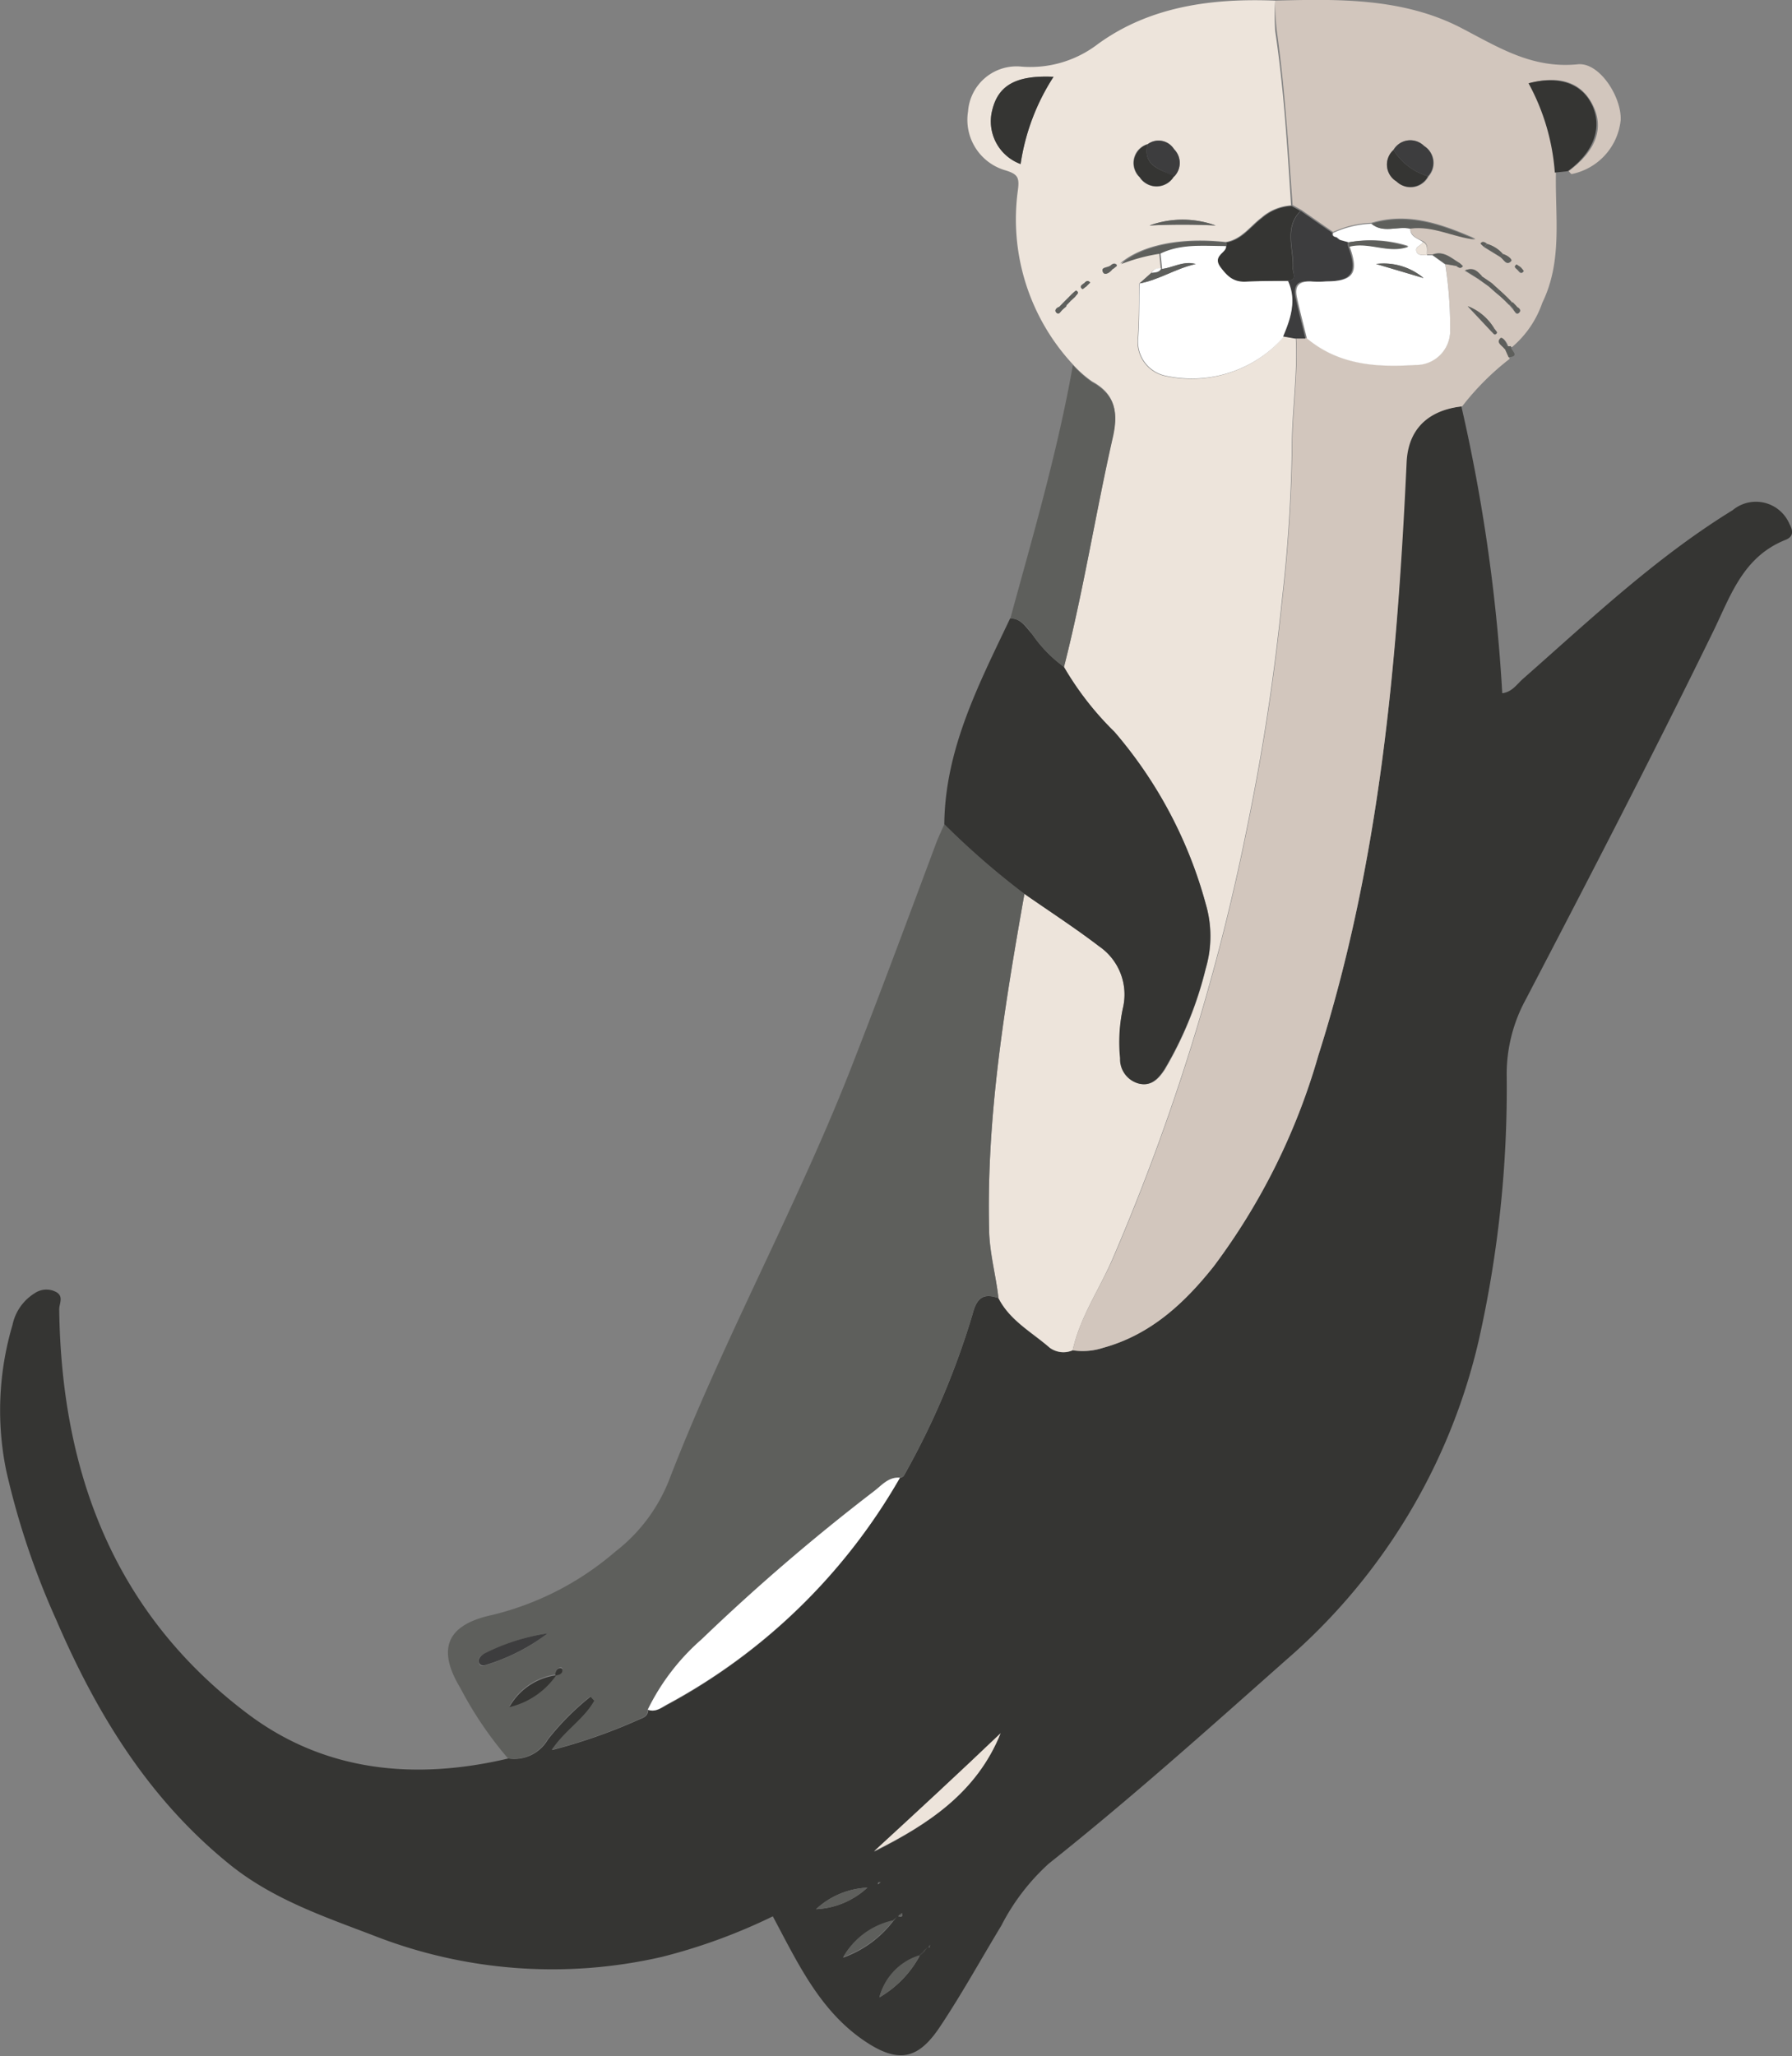 <svg id="Layer_1" data-name="Layer 1" xmlns="http://www.w3.org/2000/svg" viewBox="0 0 113.18 129.84"><rect x="0" y="0" width="113.18" height="129.84" fill="#808080" stroke="none"/><defs><style>.cls-1{fill:#353533;}.cls-2{fill:#ede4db;}.cls-3{fill:#d2c6bd;}.cls-4{fill:#5e5f5c;}.cls-5{fill:#fff;}.cls-6{fill:#3d3d3e;}</style></defs><title>nutria</title><path class="cls-1" d="M106.76,32a108.39,108.39,0,0,1,2.58,18.11c.63-.08.93-.58,1.32-.92,4.25-3.74,8.37-7.65,13.23-10.64a2.3,2.3,0,0,1,3.59.87c.27.49.22.81-.24,1-2.77,1.1-3.51,3.65-4.68,6-3.78,7.73-7.74,15.37-11.72,23a9.84,9.84,0,0,0-1.22,4.71A72.5,72.5,0,0,1,107.85,91,38,38,0,0,1,95.7,111.15c-4.93,4.37-9.84,8.77-15,12.87a13.78,13.78,0,0,0-3,3.92c-1.29,2.13-2.49,4.31-3.87,6.38s-2.63,2.37-4.84.85c-2.77-1.91-4.14-4.86-5.72-7.82a36,36,0,0,1-7,2.56A30.91,30.91,0,0,1,38,128.54c-3.15-1.2-6.31-2.28-9-4.44-5.14-4.14-8.44-9.55-11-15.5a49.55,49.55,0,0,1-3.15-9.41A19,19,0,0,1,15.25,90a3.09,3.09,0,0,1,1.4-2A1.31,1.31,0,0,1,18,87.92c.51.28.19.74.2,1.12.14,10.31,3.5,19.21,11.93,25.54,4.86,3.65,10.56,4.19,16.44,2.8a2.45,2.45,0,0,0,2.5-1.2,16.47,16.47,0,0,1,2.7-2.71l.25.27c-.64,1.16-1.84,1.85-2.69,3.11a34.54,34.54,0,0,0,5.48-1.92c.32-.13.59-.22.59-.63.45.17.81-.09,1.16-.28A37.32,37.32,0,0,0,71.3,99.65c.08,0,.2-.05.24-.11a49.56,49.56,0,0,0,4.35-10.23c.26-1,.67-1.34,1.63-1,.72,1.42,2.1,2.16,3.24,3.14a1.47,1.47,0,0,0,1.45.16,4.13,4.13,0,0,0,1.91-.16c3-.82,5.14-2.81,7-5.15A41,41,0,0,0,97.72,73c3.88-12.19,5-24.8,5.53-37.48C103.34,33.47,104.53,32.22,106.76,32Zm-33.95,97.6.27-.29.1,0s0,0,0-.08l-.12.13-.29.26-.28.27A3.74,3.74,0,0,0,70,132.47a6.72,6.72,0,0,0,2.55-2.63Zm-1.67-2.23c.1-.06.38.13.29-.2l-.28.21-.29.26a4.83,4.83,0,0,0-3.15,2.32,6.88,6.88,0,0,0,3.16-2.3Zm6.52-11.55c-2.62,2.54-5.31,5-8,7.46C73.08,121.55,76.16,119.52,77.66,115.78ZM66,126.9a5.12,5.12,0,0,0,3.24-1.36A5.09,5.09,0,0,0,66,126.9Zm4-1.71s-.07,0-.09.06a.18.18,0,0,0,0,.08l.14-.1Z" transform="translate(-14.46 -6.33)"/><path class="cls-2" d="M82.21,91.6a1.47,1.47,0,0,1-1.45-.16c-1.14-1-2.52-1.72-3.24-3.14-.16-1.45-.56-2.87-.59-4.35-.17-7.15,1-14.16,2.23-21.17,1.58,1.1,3.2,2.15,4.73,3.32A3.69,3.69,0,0,1,85.38,70a10.15,10.15,0,0,0-.14,3.16,1.59,1.59,0,0,0,1.11,1.58c.82.24,1.3-.28,1.69-.88a23.36,23.36,0,0,0,2.58-6.37,7.19,7.19,0,0,0,0-4.06,27.85,27.85,0,0,0-5.76-10.87,19.33,19.33,0,0,1-3.2-4.11c1.23-4.82,2-9.72,3.08-14.57.34-1.51.17-2.66-1.3-3.46a7,7,0,0,1-1.23-1.09,13.46,13.46,0,0,1-3.46-11c.1-.78,0-1-.78-1.24a3.32,3.32,0,0,1-2.37-3.72A3.07,3.07,0,0,1,79,10.54a7,7,0,0,0,4.79-1.42C87.07,6.73,91,6.21,95,6.37A15.45,15.45,0,0,0,95,8.3c.55,3.66.77,7.36,1,11a3.13,3.13,0,0,0-1.86.76c-.73.55-1.27,1.39-2.27,1.55-2.8-.31-5.31.18-6.67,1.36a11.37,11.37,0,0,1,2.47-.66l.1,1,0,0a.54.54,0,0,0-.62.27l-.75.67c0,1.14,0,2.29-.08,3.43a2.2,2.2,0,0,0,1.79,2.41,7.72,7.72,0,0,0,7.45-2.52l.74.13c.12,2.3-.25,4.59-.25,6.88a95.75,95.75,0,0,1-.64,9.74,139.92,139.92,0,0,1-2.16,14.1,137.22,137.22,0,0,1-8.53,27.42C83.9,87.75,82.67,89.51,82.21,91.6Zm-.4-66,.27-.28.3-.28c.09-.12.29-.23.05-.37,0,0-.16.12-.24.19l-.28.28-.28.28-.27.28c-.2.06-.32.23-.17.37s.26-.1.37-.19Zm1.11-1.39c-.1.1-.33.18-.1.36,0,0,.18-.12.27-.19s.23-.21.22-.22C83.16,24,83,24.12,82.92,24.23Zm1.66-1.11c-.17.14-.65.08-.44.43.12.19.46,0,.61-.26l.26-.21C84.85,22.89,84.71,23,84.58,23.12Zm2.35-7.67a1.24,1.24,0,0,0-.49,2.1,1.27,1.27,0,0,0,2.17-.06,1.22,1.22,0,0,0,0-1.73A1.15,1.15,0,0,0,86.93,15.45ZM81,11.18c-2.37-.11-3.49.54-3.87,2.1a2.87,2.87,0,0,0,1.79,3.41A13.82,13.82,0,0,1,81,11.18Zm10.24,9.39a6.13,6.13,0,0,0-4.18,0A41.6,41.6,0,0,1,91.24,20.57Z" transform="translate(-14.46 -6.33)"/><path class="cls-3" d="M82.21,91.6c.46-2.09,1.69-3.85,2.54-5.78A137.22,137.22,0,0,0,93.28,58.4a139.92,139.92,0,0,0,2.16-14.1,95.75,95.75,0,0,0,.64-9.74c0-2.29.37-4.58.25-6.88l.67,0c2,1.68,4.39,1.84,6.84,1.68a2.16,2.16,0,0,0,2.21-2.26,25.43,25.43,0,0,0-.31-4.09l.71.12c.13.1.26.21.4,0a1.85,1.85,0,0,0-.23-.21c-.52-.31-1-.79-1.69-.52l-.34,0c0-.3.11-.65-.26-.84s-.79-.31-.8-.84c1.45-.2,2.72.56,4.12.68-2.1-.91-4.21-1.7-6.57-1a6.32,6.32,0,0,0-2.42.58l-2-1.39-.56-.31c-.27-3.68-.49-7.38-1-11A15.45,15.45,0,0,1,95,6.37c4-.11,8.07-.17,11.72,1.71,2.37,1.23,4.49,2.6,7.39,2.31,1.37-.14,2.77,2.06,2.71,3.52a3.88,3.88,0,0,1-3.09,3.41c-.06,0-.13-.12-.2-.18,1.74-1.28,2.27-2.73,1.52-4.2s-2.15-1.85-4-1.35a13.82,13.82,0,0,1,1.68,5.64c-.06,2.76.43,5.58-.86,8.22a6.39,6.39,0,0,1-1.9,2.79,1,1,0,0,1-.24,0c-.06-.25-.32-.61-.43-.51-.32.3.12.47.26.7l.25.56a16.7,16.7,0,0,0-3,3c-2.23.26-3.42,1.51-3.51,3.55C102.71,48.19,101.6,60.8,97.72,73a41,41,0,0,1-6.6,13.3c-1.86,2.34-4,4.33-7,5.15A4.13,4.13,0,0,1,82.21,91.6Zm27.57-66,.26.3c.1.11.18.36.36.19s0-.31-.18-.38l-.27-.28-.27-.28-.28-.27-.29-.26-.44-.4-.66-.45c-.25-.24-.47-.58-1.05-.35l.86.53.66.47.44.39.3.25.28.26Zm.72-2.38c-.09-.06-.23-.19-.26-.17-.23.16,0,.24.08.35s.21.29.37.07C110.71,23.43,110.57,23.29,110.5,23.2Zm-1.29-.66c.22.15.39.59.69.27.1-.11-.25-.37-.51-.44a2.1,2.1,0,0,0-1-.64c-.13-.1-.26-.21-.4,0l.23.21Zm-.55,4.72c.11.08.19.31.35.08,0,0-.11-.17-.17-.26a3.36,3.36,0,0,0-1.68-1.42ZM102.47,15.8a1.24,1.24,0,0,0,.21,2,1.26,1.26,0,0,0,2-.32,1.26,1.26,0,0,0-.26-1.92A1.23,1.23,0,0,0,102.47,15.8Z" transform="translate(-14.46 -6.33)"/><path class="cls-4" d="M79.16,62.78c-1.24,7-2.4,14-2.23,21.17,0,1.48.43,2.9.59,4.35-1-.33-1.37,0-1.63,1a49.56,49.56,0,0,1-4.35,10.23c0,.06-.16.07-.24.11-.74-.06-1.16.5-1.66.87a128.92,128.92,0,0,0-10.87,9.34,14.12,14.12,0,0,0-3.4,4.44c0,.41-.27.5-.59.63a34.54,34.54,0,0,1-5.48,1.92c.85-1.26,2.05-1.95,2.69-3.11l-.25-.27a16.47,16.47,0,0,0-2.7,2.71,2.45,2.45,0,0,1-2.5,1.2,23.52,23.52,0,0,1-3-4.43c-1.49-2.46-.89-4,2-4.62a18.58,18.58,0,0,0,7.78-4,10.6,10.6,0,0,0,3.41-4.55C60.22,90.72,65,82.15,68.49,73.06c1.75-4.5,3.42-9,5.12-13.55.15-.38.33-.75.49-1.13A49.23,49.23,0,0,0,79.16,62.78Zm-29.65,49.3a4,4,0,0,0-2.88,2,5,5,0,0,0,2.95-2c.2,0,.43-.08.41-.37,0,0-.05-.08-.09-.09C49.62,111.66,49.57,111.87,49.51,112.08Zm-.46-2.6a13.05,13.05,0,0,0-4,1.29c-.19.11-.41.24-.36.52s.24.27.42.21A12.54,12.54,0,0,0,49.05,109.48Z" transform="translate(-14.46 -6.33)"/><path class="cls-1" d="M79.16,62.78a49.23,49.23,0,0,1-5.06-4.4c.05-4.77,2.2-8.87,4.16-13,.69,0,1,.57,1.39,1a8.55,8.55,0,0,0,2,2.06,19.33,19.33,0,0,0,3.2,4.11,27.85,27.85,0,0,1,5.76,10.87,7.19,7.19,0,0,1,0,4.06A23.36,23.36,0,0,1,88,73.86c-.39.6-.87,1.12-1.69.88a1.59,1.59,0,0,1-1.11-1.58A10.15,10.15,0,0,1,85.38,70a3.69,3.69,0,0,0-1.49-3.9C82.36,64.93,80.74,63.88,79.16,62.78Z" transform="translate(-14.46 -6.33)"/><path class="cls-4" d="M81.66,48.45a8.55,8.55,0,0,1-2-2.06c-.35-.47-.7-1-1.39-1,1.45-5.31,3-10.6,3.95-16a7,7,0,0,0,1.23,1.09c1.47.8,1.64,1.95,1.3,3.46C83.66,38.73,82.89,43.63,81.66,48.45Z" transform="translate(-14.46 -6.33)"/><path class="cls-1" d="M112.66,17.23A13.82,13.82,0,0,0,111,11.59c1.88-.5,3.35,0,4,1.35s.22,2.92-1.52,4.2Z" transform="translate(-14.46 -6.33)"/><path class="cls-4" d="M109.66,28.19a1,1,0,0,0,.24,0c-.11.22.65.64-.16.7l-.25-.56A1.54,1.54,0,0,0,109.66,28.19Z" transform="translate(-14.46 -6.33)"/><path class="cls-5" d="M55.37,114.3a14.12,14.12,0,0,1,3.4-4.44,128.92,128.92,0,0,1,10.87-9.34c.5-.37.92-.93,1.66-.87A37.32,37.32,0,0,1,56.53,114C56.18,114.21,55.82,114.47,55.37,114.3Z" transform="translate(-14.46 -6.33)"/><path class="cls-2" d="M77.66,115.78c-1.5,3.74-4.58,5.77-8,7.46C72.35,120.77,75,118.32,77.66,115.78Z" transform="translate(-14.46 -6.33)"/><path class="cls-4" d="M70.87,127.62a6.88,6.88,0,0,1-3.16,2.3,4.83,4.83,0,0,1,3.15-2.32Z" transform="translate(-14.46 -6.33)"/><path class="cls-4" d="M72.54,129.84A6.72,6.72,0,0,1,70,132.47a3.74,3.74,0,0,1,2.52-2.66Z" transform="translate(-14.46 -6.33)"/><path class="cls-4" d="M66,126.9a5.09,5.09,0,0,1,3.24-1.36A5.12,5.12,0,0,1,66,126.9Z" transform="translate(-14.46 -6.33)"/><path class="cls-4" d="M70,125.19l.1,0-.14.1a.18.18,0,0,1,0-.08S70,125.21,70,125.19Z" transform="translate(-14.46 -6.33)"/><path class="cls-4" d="M71.15,127.34l.28-.21c.09.33-.19.14-.29.2Z" transform="translate(-14.46 -6.33)"/><path class="cls-4" d="M73.08,129.28l.12-.13s0,.06,0,.08l-.1,0Z" transform="translate(-14.46 -6.33)"/><path class="cls-4" d="M72.79,129.54l.29-.26h0l-.27.29Z" transform="translate(-14.46 -6.33)"/><path class="cls-4" d="M72.51,129.81l.28-.27,0,0-.27.28Z" transform="translate(-14.46 -6.33)"/><path class="cls-4" d="M70.86,127.6l.29-.26h0l-.27.29Z" transform="translate(-14.46 -6.33)"/><path class="cls-5" d="M95.59,27.55a7.72,7.72,0,0,1-7.45,2.52,2.2,2.2,0,0,1-1.79-2.41c.08-1.14.06-2.29.08-3.43C87.66,24,88.73,23.28,90,23c-.79-.22-1.43.23-2.14.31l-.1-1c1.34-.65,2.77-.45,4.18-.48,0,.48-.91.59-.34,1.35.44.58.8.93,1.51.9.92,0,1.83,0,2.74-.05C96.36,25.27,96,26.41,95.59,27.55Z" transform="translate(-14.46 -6.33)"/><path class="cls-1" d="M95.81,24.07c-.91,0-1.82,0-2.74.05-.71,0-1.07-.32-1.51-.9-.57-.76.38-.87.34-1.35a.24.24,0,0,0,0-.22c1-.16,1.54-1,2.27-1.55a3.13,3.13,0,0,1,1.86-.76l.56.31c-1.06,1.08-.42,2.4-.48,3.62C96.11,23.61,96.41,24,95.81,24.07Z" transform="translate(-14.46 -6.33)"/><path class="cls-6" d="M95.81,24.07c.6-.08.3-.46.32-.8.06-1.22-.58-2.54.48-3.62l2,1.39c-.06.19.08.22.21.26l.23.18.55.15a.52.52,0,0,0,0,.25c.62,1.68.27,2.21-1.46,2.23a6.28,6.28,0,0,1-1,0c-.76-.09-1,.27-.86,1,.19.87.42,1.74.63,2.6l-.67,0-.74-.13C96,26.41,96.36,25.27,95.81,24.07Z" transform="translate(-14.46 -6.33)"/><path class="cls-1" d="M81,11.18a13.82,13.82,0,0,0-2.08,5.51,2.87,2.87,0,0,1-1.79-3.41C77.51,11.72,78.63,11.07,81,11.18Z" transform="translate(-14.46 -6.33)"/><path class="cls-6" d="M86.93,15.45a1.15,1.15,0,0,1,1.68.31,1.22,1.22,0,0,1,0,1.73C87.79,17,86.62,16.85,86.93,15.45Z" transform="translate(-14.46 -6.33)"/><path class="cls-1" d="M86.93,15.45c-.31,1.4.86,1.58,1.68,2a1.27,1.27,0,0,1-2.17.06A1.24,1.24,0,0,1,86.93,15.45Z" transform="translate(-14.46 -6.33)"/><path class="cls-4" d="M91.92,21.65a.24.24,0,0,1,0,.22c-1.41,0-2.84-.17-4.18.48a11.37,11.37,0,0,0-2.47.66C86.61,21.83,89.12,21.34,91.92,21.65Z" transform="translate(-14.46 -6.33)"/><path class="cls-4" d="M91.24,20.57a41.6,41.6,0,0,0-4.18,0A6.13,6.13,0,0,1,91.24,20.57Z" transform="translate(-14.46 -6.33)"/><path class="cls-4" d="M87.82,23.32c.71-.08,1.35-.53,2.14-.31-1.23.27-2.3,1-3.53,1.22l.75-.67c.23,0,.49,0,.62-.27Z" transform="translate(-14.46 -6.33)"/><path class="cls-4" d="M84.75,23.29c-.15.24-.49.45-.61.26-.21-.35.27-.29.44-.43A1.37,1.37,0,0,0,84.75,23.29Z" transform="translate(-14.46 -6.33)"/><path class="cls-5" d="M87.8,23.29c-.13.26-.39.23-.62.27A.54.54,0,0,1,87.8,23.29Z" transform="translate(-14.46 -6.33)"/><path class="cls-4" d="M81.56,25.9c-.11.09-.2.34-.37.19s0-.31.17-.37Z" transform="translate(-14.46 -6.33)"/><path class="cls-4" d="M83.09,24.4c-.09.07-.24.21-.27.19-.23-.18,0-.26.1-.36C83,24.29,83,24.34,83.09,24.4Z" transform="translate(-14.46 -6.33)"/><path class="cls-4" d="M82.92,24.23c.12-.11.24-.26.39-.05,0,0-.15.14-.22.22S83,24.29,82.92,24.23Z" transform="translate(-14.46 -6.33)"/><path class="cls-4" d="M84.58,23.12c.13-.11.27-.23.43,0l-.26.21A1.37,1.37,0,0,1,84.58,23.12Z" transform="translate(-14.46 -6.33)"/><path class="cls-4" d="M82.38,25.06l-.3.28-.17-.18.28-.28A1.62,1.62,0,0,0,82.38,25.06Z" transform="translate(-14.46 -6.33)"/><path class="cls-4" d="M81.63,25.44l.28-.28.17.18-.27.28C81.75,25.56,81.69,25.49,81.63,25.44Z" transform="translate(-14.46 -6.33)"/><path class="cls-4" d="M81.36,25.72l.27-.28c.06,0,.12.12.18.18s-.17.18-.25.28Z" transform="translate(-14.46 -6.33)"/><path class="cls-4" d="M82.19,24.88c.08-.07.21-.21.24-.19.24.14,0,.25-.05.37A1.62,1.62,0,0,1,82.19,24.88Z" transform="translate(-14.46 -6.33)"/><path class="cls-5" d="M99.65,21.63l-.55-.15-.23-.18c-.13,0-.27-.07-.21-.26a6.32,6.32,0,0,1,2.42-.58c.75.63,1.64.13,2.45.31,0,.53.48.61.8.84-.08.24-.51.27-.41.59s.43.2.67.25l.34,0,.81.58a25.43,25.43,0,0,1,.31,4.09,2.16,2.16,0,0,1-2.21,2.26c-2.45.16-4.83,0-6.84-1.68-.21-.86-.44-1.73-.63-2.6-.15-.69.1-1,.86-1a6.28,6.28,0,0,0,1,0c1.73,0,2.08-.55,1.46-2.23,1.25-.3,2.48.49,3.73,0A7.79,7.79,0,0,0,99.65,21.63ZM101.37,23l3,.89A3.91,3.91,0,0,0,101.37,23Z" transform="translate(-14.46 -6.33)"/><path class="cls-6" d="M102.47,15.8a1.23,1.23,0,0,1,1.92-.26,1.26,1.26,0,0,1,.26,1.92A3.82,3.82,0,0,1,102.47,15.8Z" transform="translate(-14.46 -6.33)"/><path class="cls-4" d="M103.53,20.77c-.81-.18-1.7.32-2.45-.31,2.36-.71,4.47.08,6.57,1C106.25,21.33,105,20.57,103.53,20.77Z" transform="translate(-14.46 -6.33)"/><path class="cls-1" d="M102.47,15.8a3.82,3.82,0,0,0,2.18,1.66,1.26,1.26,0,0,1-2,.32A1.24,1.24,0,0,1,102.47,15.8Z" transform="translate(-14.46 -6.33)"/><path class="cls-4" d="M108.66,27.26l-1.5-1.6a3.36,3.36,0,0,1,1.68,1.42Z" transform="translate(-14.46 -6.33)"/><path class="cls-4" d="M105.74,23l-.81-.58c.7-.27,1.17.21,1.69.52l-.17.18Z" transform="translate(-14.46 -6.33)"/><path class="cls-2" d="M104.59,22.45c-.24-.05-.57.06-.67-.25s.33-.35.41-.59C104.7,21.8,104.56,22.15,104.59,22.45Z" transform="translate(-14.46 -6.33)"/><path class="cls-4" d="M109.21,22.55l-1-.63a1.54,1.54,0,0,0,.17-.19,2.1,2.1,0,0,1,1,.64Z" transform="translate(-14.46 -6.33)"/><path class="cls-4" d="M107.82,23.93,107,23.4c.58-.23.8.11,1.05.35Z" transform="translate(-14.46 -6.33)"/><path class="cls-4" d="M109.39,22.37c.26.07.61.33.51.44-.3.32-.47-.12-.69-.26Z" transform="translate(-14.46 -6.33)"/><path class="cls-4" d="M109.49,28.38c-.14-.23-.58-.4-.26-.7.11-.1.37.26.43.51A1.54,1.54,0,0,1,109.49,28.38Z" transform="translate(-14.46 -6.33)"/><path class="cls-4" d="M108.48,24.4l-.66-.47.19-.18.66.45A1.21,1.21,0,0,0,108.48,24.4Z" transform="translate(-14.46 -6.33)"/><path class="cls-4" d="M108.92,24.79l-.44-.39a1.21,1.21,0,0,1,.19-.2l.44.4Z" transform="translate(-14.46 -6.33)"/><path class="cls-4" d="M110.22,25.69c.19.07.33.23.18.38s-.26-.08-.36-.19Z" transform="translate(-14.46 -6.33)"/><path class="cls-4" d="M108.19,21.92l-.23-.21c.14-.19.27-.08.4,0A1.54,1.54,0,0,1,108.19,21.92Z" transform="translate(-14.46 -6.33)"/><path class="cls-4" d="M110.5,23.2c.07.09.21.23.19.25-.16.22-.26,0-.37-.07Z" transform="translate(-14.46 -6.33)"/><path class="cls-4" d="M106.62,22.93a1.85,1.85,0,0,1,.23.21c-.14.18-.27.07-.4,0Z" transform="translate(-14.46 -6.33)"/><path class="cls-4" d="M109.4,24.86l.28.27-.18.17-.28-.26Z" transform="translate(-14.46 -6.33)"/><path class="cls-4" d="M109.68,25.13l.27.28c0,.06-.11.11-.17.17l-.28-.28Z" transform="translate(-14.46 -6.33)"/><path class="cls-4" d="M110,25.41l.27.28-.18.19-.26-.3C109.84,25.52,109.9,25.47,110,25.41Z" transform="translate(-14.46 -6.33)"/><path class="cls-4" d="M108.84,27.08c.06.09.2.23.17.26-.16.23-.24,0-.35-.08Z" transform="translate(-14.46 -6.33)"/><path class="cls-4" d="M110.32,23.38c-.09-.11-.31-.19-.08-.35,0,0,.17.11.26.17Z" transform="translate(-14.46 -6.33)"/><path class="cls-4" d="M109.11,24.6l.29.26-.18.18-.3-.25Z" transform="translate(-14.46 -6.33)"/><path class="cls-6" d="M49.05,109.48a12.54,12.54,0,0,1-3.93,2c-.18.06-.38,0-.42-.21s.17-.41.36-.52A13.05,13.05,0,0,1,49.05,109.48Z" transform="translate(-14.46 -6.33)"/><path class="cls-1" d="M49.58,112.14a5,5,0,0,1-2.95,2,4,4,0,0,1,2.88-2Z" transform="translate(-14.46 -6.33)"/><path class="cls-1" d="M49.51,112.08c.06-.21.11-.42.39-.4,0,0,.09.06.09.09,0,.29-.21.32-.41.37Z" transform="translate(-14.46 -6.33)"/><path class="cls-4" d="M99.65,21.63a7.79,7.79,0,0,1,3.74.29c-1.25.45-2.48-.34-3.73,0A.52.52,0,0,1,99.65,21.63Z" transform="translate(-14.46 -6.33)"/><path class="cls-2" d="M98.87,21.3l.23.18Z" transform="translate(-14.46 -6.33)"/><path class="cls-4" d="M101.37,23a3.91,3.91,0,0,1,3,.89Z" transform="translate(-14.46 -6.33)"/></svg>